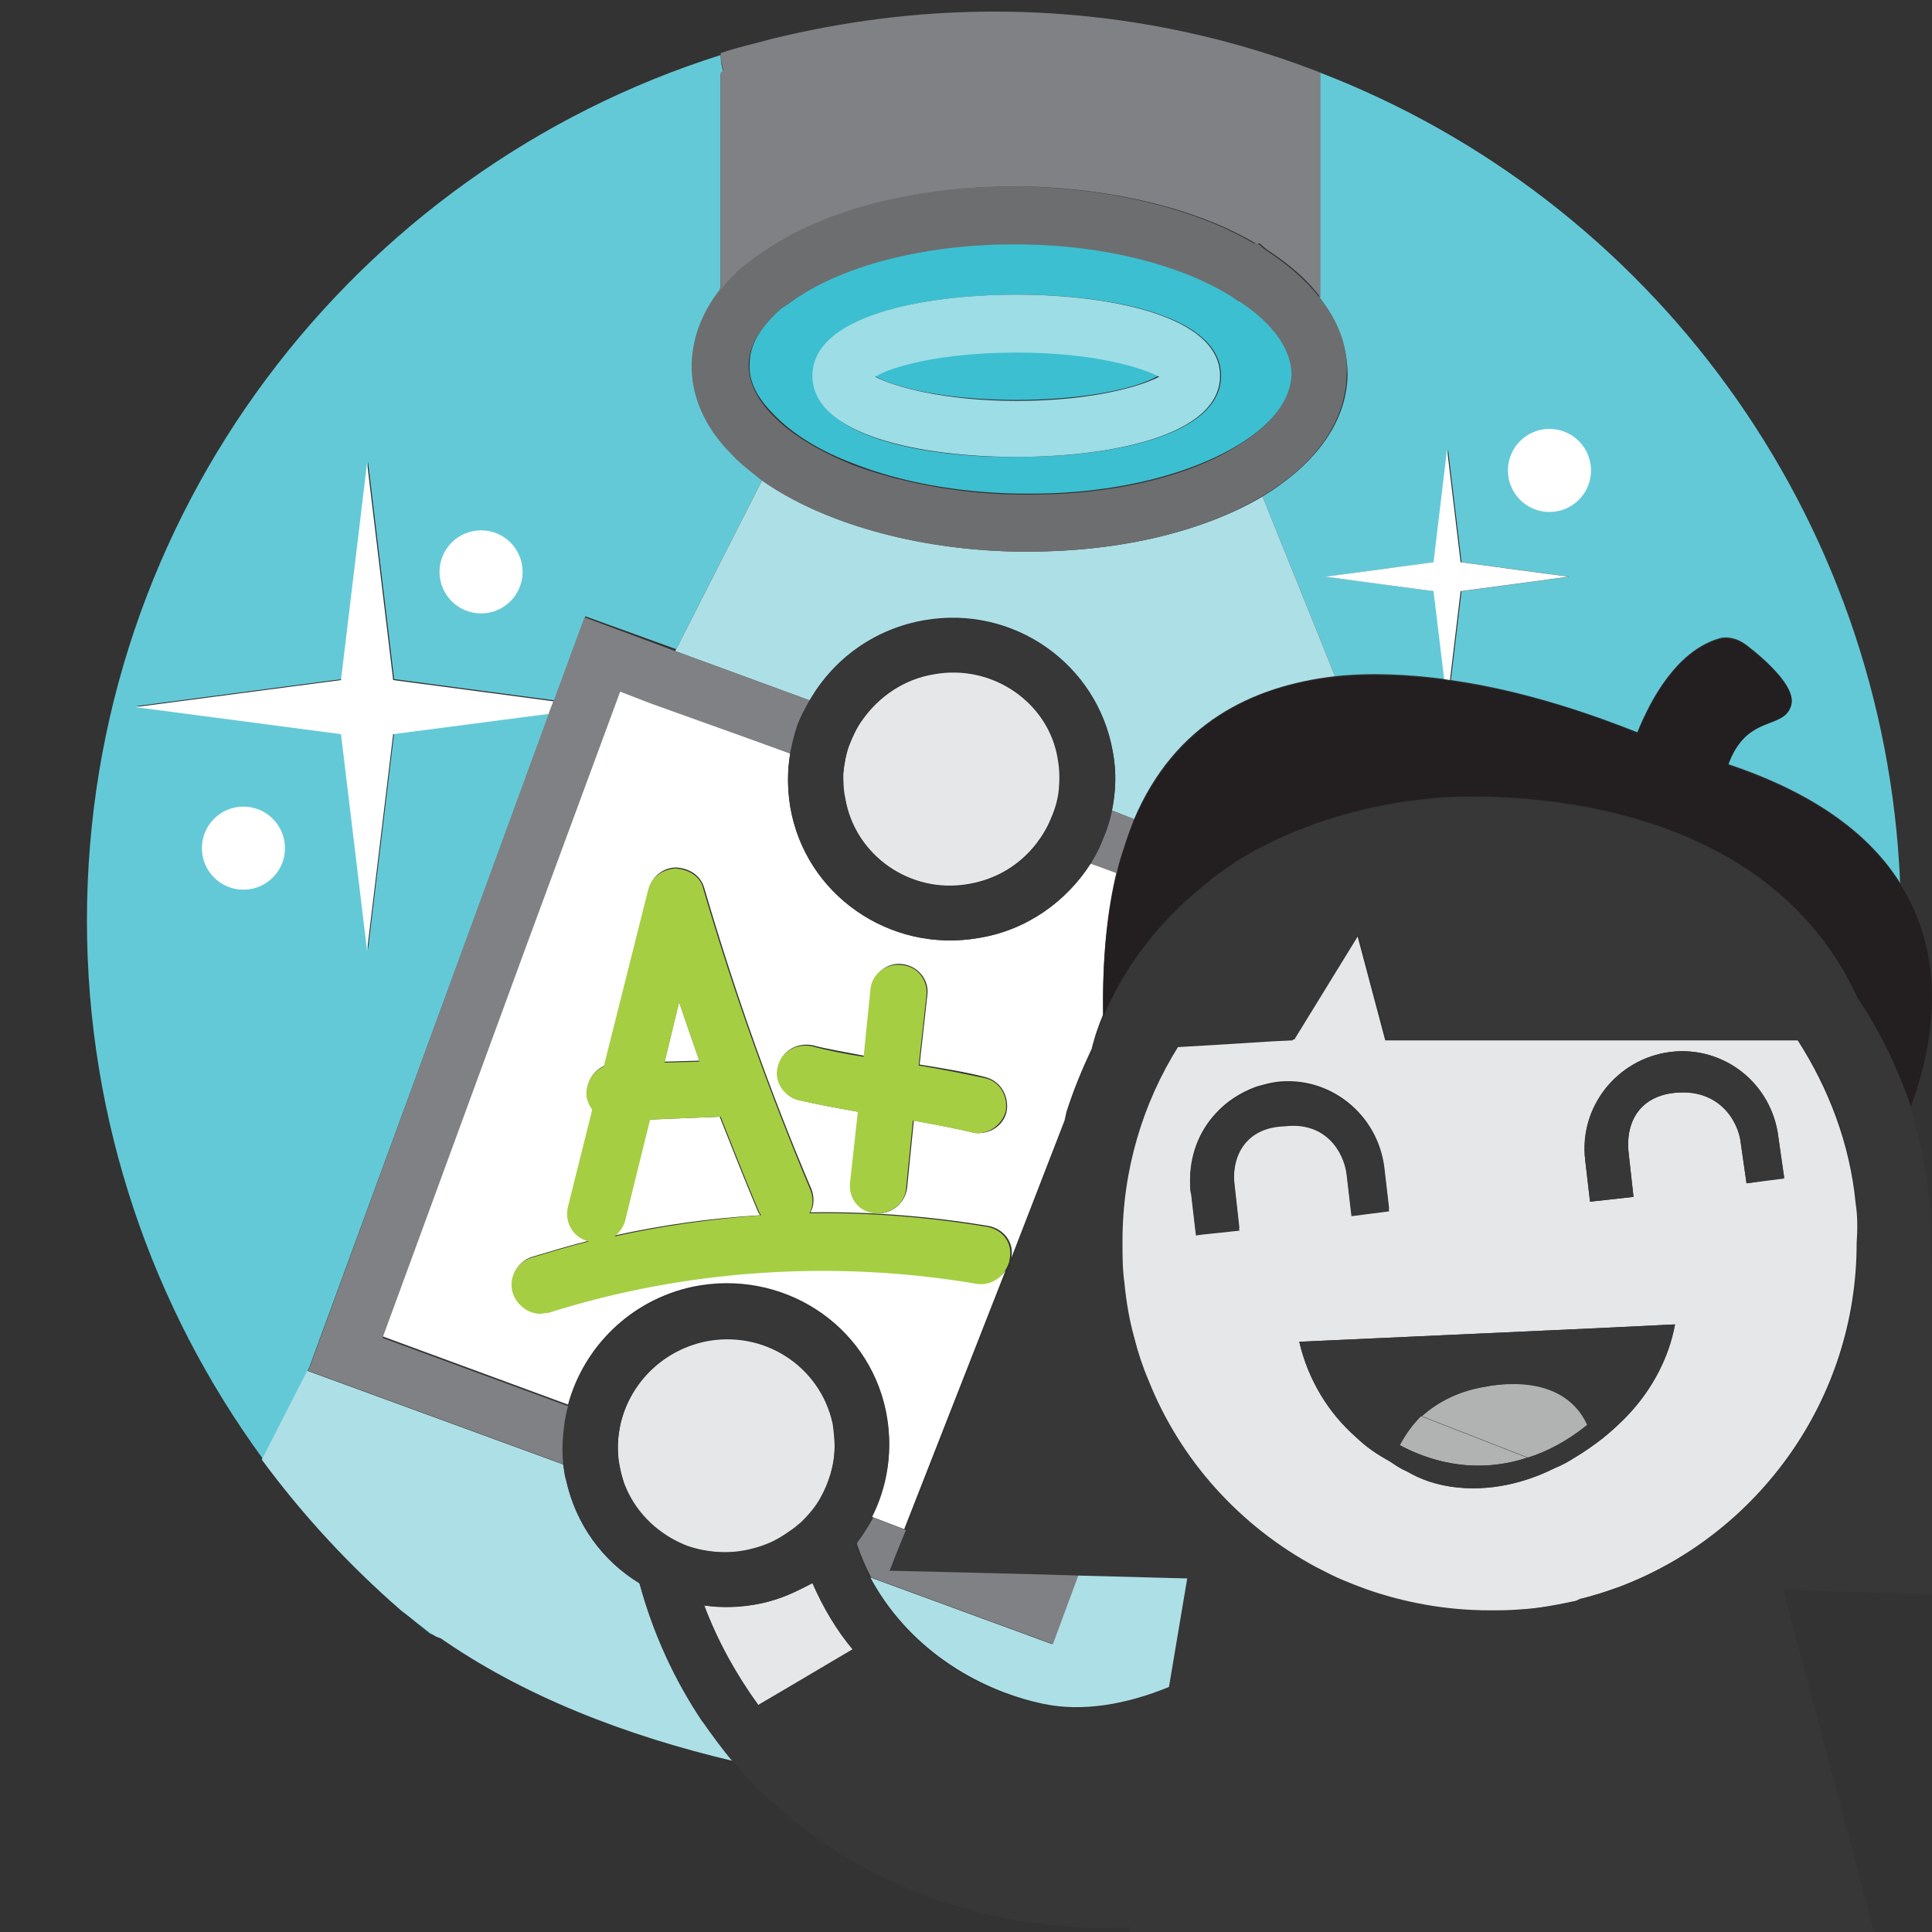 <?xml version="1.0" encoding="utf-8"?>
<!-- Generator: Adobe Illustrator 21.0.0, SVG Export Plug-In . SVG Version: 6.00 Build 0)  -->
<svg version="1.1" id="Layer_1" xmlns="http://www.w3.org/2000/svg" xmlns:xlink="http://www.w3.org/1999/xlink" x="0px" y="0px"
	 viewBox="0 0 200 200" style="enable-background:new 0 0 200 200;" xml:space="preserve">
<rect x="0" y="0" width="200" height="200" fill="#333333" stroke="none"/>
<style type="text/css">
	.st0{fill:#64C9D7;}
	.st1{fill:#ADDFE6;}
	.st2{fill:#3CBFD1;}
	.st3{fill:#6D6E70;}
	.st4{fill:#9CDDE6;}
	.st5{fill:#FFFFFF;}
	.st6{fill:#808184;}
	.st7{fill:#231F20;}
	.st8{fill:#B1B3B3;}
	.st9{fill:#E6E7E8;}
	.st10{fill:#A6CE42;}
	.st11{fill:#373737;}
</style>
<g>
	<path class="st0" d="M136.6,7.5v23.3c1.9,2.5,2.9,5.2,2.9,8c-0.1,5-3.4,9.3-8.8,12.6l7.5,18.6c3.7-0.4,7.6-0.2,11.4,0.3l-1.1-9.1
		l-11.2-1.5l11.2-1.5l1.4-11.7l1.4,11.7l11.2,1.5l-11.2,1.5l-1.1,9.2c7.8,1.1,15,3.7,19.3,5.4c1.4-3.5,4.1-8.4,8.4-9.7
		c0.9-0.3,2,0,2.8,0.6c0,0,5.5,4,4.7,6.3c-0.8,2.4-4.6,0.7-6.5,6.1c9.3,3.1,14.8,7.5,17.8,12.3C195.1,53.1,170.7,20.6,136.6,7.5z
		 M71.7,37.6c0-2.7,1-5.2,2.9-7.6V7.7c0.1-0.1,0.2-0.2,0.3-0.2c-0.2-0.6-0.3-1.2-0.3-1.8C36.6,17.7,9,53.3,9,95.3
		c0,20.8,6.8,40.1,18.2,55.7l4.8-9.4l24.9-67.8l-16.1,2.1l-2.7,22.4l-2.7-22.4l-21.3-2.8l21.3-2.8l2.7-22.5l2.7,22.5l16.6,2.2
		l3.2-8.7l9.4,3.4l9-17.7c-1.2-0.8-2.2-1.7-3.1-2.7C73,44.2,71.6,40.9,71.7,37.6L71.7,37.6z M44.5,169.1l0.7,0.3
		c-1.2-0.9-2.4-1.8-3.6-2.7C42.5,167.5,43.5,168.3,44.5,169.1z"/>
</g>
<path class="st1" d="M45.2,169.3c8.9,6.3,19.7,10.4,30.7,13c-1.1-1.3-2.2-2.7-3.1-4.1C62.3,175.7,52.9,172.5,45.2,169.3z
	 M66.2,163.9c-3.8-2.3-6.6-6.1-7.6-10.7c-0.1-0.5-0.2-1.1-0.3-1.6l-26.5-9.7l0.1-0.2l-4.8,9.4c4.2,5.7,9,10.9,14.4,15.6
	c1.2,0.9,2.3,1.8,3.6,2.7c7.8,3.1,17.2,6.4,27.6,8.8C69.8,173.8,67.6,169,66.2,163.9z M95.7,64.2c9.2-1.6,17.9,4.5,19.5,13.6
	c0.4,2.1,0.3,4.2-0.1,6.1l2.3,0.9c4.2-9.9,12.2-13.8,20.8-14.8l-7.5-18.6c-5.9,3.5-14.5,5.7-24.2,5.7h-1.3
	c-10.4-0.2-20.1-3-26.3-7.4l-9,17.7l13.9,5.1C86.3,68.2,90.5,65.1,95.7,64.2z M111.6,162.9l-2.7,7.3l-18.8-6.9
	c3.8,7.1,10.8,11.6,18,13.1c3.9,0.8,8.4,0.1,13-1.8l1.9-11.3L111.6,162.9L111.6,162.9z"/>
<g>
	<path class="st2" d="M128.4,31.1L128.4,31.1l-0.8-0.5c-5.3-3.3-13.2-5.3-21.7-5.4h-0.9c-9.4,0-18.1,2.3-23.2,6.1l-0.9,0.6
		c-2.3,2-3.3,3.9-3.3,5.8c-0.1,1.8,0.8,3.5,2.5,5.2c1.9,2,4.8,3.8,8.3,5.1c4.8,1.9,10.8,3,17.1,3.1h1.2c9.5,0,17.2-2.3,21.9-5.3
		c3.3-2.1,5.2-4.7,5.2-7.1C133.8,36.1,131.8,33.5,128.4,31.1L128.4,31.1z M84.2,38.9c0-6.2,11.3-8.4,21.1-8.4s21.1,2.2,21.1,8.4
		s-11.3,8.4-21.1,8.4C95.5,47.4,84.2,45.2,84.2,38.9z M119.9,38.9c-1.9-1.1-6.9-2.5-14.7-2.5s-12.8,1.4-14.7,2.5
		c1.9,1.1,6.9,2.5,14.7,2.5S118.1,40,119.9,38.9z"/>
</g>
<path class="st3" d="M136.6,30.8L136.6,30.8c-1.5-1.9-3.4-3.5-5.7-5l-0.7-0.6h-0.4c-6.1-3.6-14.8-5.7-23.9-5.9h-1.1
	c-10.3,0-19.8,2.4-25.9,6.7l-0.9,0.6c-1.4,1-2.5,2.1-3.5,3.3L74.5,30c-1.8,2.3-2.8,4.9-2.9,7.6c-0.1,3.3,1.3,6.6,4.1,9.4
	c0.9,1,2,1.8,3.1,2.7c6.2,4.4,15.9,7.2,26.3,7.4h1.3c9.7,0,18.2-2.1,24.2-5.7c5.4-3.2,8.7-7.6,8.8-12.6
	C139.6,36,138.6,33.3,136.6,30.8z M105.3,51.2c-6.3-0.1-12.3-1.3-17.1-3.1C84.8,46.7,81.9,45,80,43c-1.7-1.7-2.5-3.5-2.5-5.2
	c0-1.9,1.1-3.8,3.3-5.8l0.9-0.6c5.1-3.8,13.8-6.1,23.2-6.1h0.9c8.5,0.1,16.4,2.1,21.7,5.4l0.7,0.5h0.1c3.5,2.3,5.4,5,5.4,7.6
	c-0.1,2.5-1.9,5-5.2,7.1c-4.7,3.1-12.4,5.3-21.9,5.3H105.3z"/>
<path class="st4" d="M105.2,30.5c-9.7,0-21.1,2.2-21.1,8.4s11.3,8.4,21.1,8.4c9.8,0,21.1-2.2,21.1-8.4S114.9,30.5,105.2,30.5z
	 M105.3,41.5c-7.7,0-12.8-1.5-14.7-2.5c1.8-1.1,6.9-2.5,14.7-2.5s12.8,1.5,14.7,2.5C118.1,40,113,41.5,105.3,41.5z"/>
<g>
	<path class="st5" d="M56.8,73.9l0.5-1.3l-16.6-2.2l-2.7-22.5l-2.7,22.5l-21.3,2.8l21.3,2.8l2.7,22.4l2.7-22.4L56.8,73.9z
		 M149.8,46.5l-1.4,11.7l-11.2,1.5l11.2,1.5l1.1,9.1l0.6,0.1l1.1-9.2l11.2-1.5l-11.2-1.5L149.8,46.5z"/>
	<circle class="st5" cx="49.8" cy="59.2" r="4.3"/>
	<circle class="st5" cx="160.4" cy="48.7" r="4.3"/>
	<circle class="st5" cx="25.2" cy="87.8" r="4.3"/>
	<path class="st5" d="M68.8,109.9l3.6-0.1c-0.7-2-1.4-4-2.1-6.1L68.8,109.9z M64.7,126.3c-0.2,0.7-0.6,1.2-1.1,1.6
		c5-1.1,10-1.8,15.1-2.1l-0.2-0.3c-1.4-3.3-2.7-6.6-4-9.9l-7.3,0.3L64.7,126.3L64.7,126.3z M112.9,89.4c-2.5,3.9-6.6,6.9-11.6,7.7
		c-9.2,1.6-18-4.5-19.5-13.6c-0.3-1.9-0.3-3.7,0-5.5l-14.6-5.4l-3.1-1.2l-9.6,26l-15,40.9l19.3,7.1c1.6-5.9,6.4-10.8,12.9-12.2
		c9.2-1.9,18.1,3.8,20,12.8c0.8,3.9,0.2,7.7-1.5,11l3.4,1.3l10.5-26.8c-0.6,0.9-1.8,1.5-2.9,1.3c-14.8-2.5-30.1-1.5-44.3,3
		c-0.3,0.1-0.6,0.1-0.9,0.1c-1.2,0-2.4-0.8-2.8-2.1c-0.5-1.5,0.3-3.2,1.9-3.7c2-0.6,4-1.2,6-1.7l-0.1,0c-1.6-0.4-2.5-2-2.1-3.6
		l2.5-10c-0.4-0.5-0.6-1.1-0.6-1.7c0-1.3,0.7-2.3,1.8-2.8l4.6-18.3c0.3-1.3,1.5-2.2,2.8-2.2c1.4,0.1,2.5,0.8,2.9,2.1
		c3.1,10.6,6.8,21.1,11.1,31.2c0.3,0.8,0.3,1.7-0.1,2.4c6.1-0.1,12.3,0.4,18.4,1.4c1.6,0.3,2.7,1.7,2.4,3.3l5.5-14.2l0.2-0.9
		c0.7-2.2,1.6-4.4,2.6-6.5c0.1-0.4,0.4-1.7,1.2-3.6c-0.1-5.8,0.4-10.7,1.4-14.8L112.9,89.4z M104.2,115.1c-0.3,1.3-1.5,2.2-2.9,2.2
		c-0.2,0-0.5,0-0.7-0.1c-1.7-0.4-3.8-0.8-6-1.2l-0.7,7c-0.2,1.5-1.5,2.6-2.9,2.6h-0.3c-1.7-0.2-2.8-1.7-2.6-3.2l0.8-7.3
		c-2.3-0.4-4.4-0.8-6.1-1.2c-1.6-0.3-2.5-1.9-2.2-3.5s1.9-2.5,3.5-2.2c1.5,0.4,3.4,0.7,5.4,1.1l0.7-6.9c0.2-1.7,1.7-2.8,3.2-2.6
		c1.7,0.2,2.8,1.7,2.6,3.2l-0.8,7.2c2.5,0.4,4.9,0.8,6.8,1.3C103.6,111.9,104.5,113.5,104.2,115.1z"/>
</g>
<g>
	<path class="st6" d="M136.4,7.4c-10.4-4-21.7-6.2-33.5-6.2c-7.9,0-15.5,1-22.9,2.8c-1.8,0.5-3.7,0.9-5.4,1.5v0
		c0,0.6,0.1,1.2,0.3,1.8c-0.1,0.1-0.2,0.1-0.3,0.2V30l0.1-0.1c0.9-1.2,2.1-2.3,3.5-3.3l0.9-0.6c6.2-4.3,15.6-6.7,25.9-6.7h1.1
		c9.1,0.2,17.8,2.3,23.9,5.9h0.4l0.7,0.6c2.3,1.5,4.2,3.1,5.6,5V7.5C136.5,7.5,136.4,7.4,136.4,7.4z M60.5,63.9l-3.2,8.7l-0.5,1.3
		L32,141.7l-0.1,0.2l26.5,9.7c-0.1-1.1-0.1-2.1,0-3.1c0.1-1,0.3-2,0.5-2.9l-19.3-7.1l15-40.9l9.6-26l3.1,1.2L81.8,78
		c0.2-1,0.4-1.9,0.7-2.8c0.3-0.9,0.8-1.8,1.3-2.7l-13.9-5.1L60.5,63.9L60.5,63.9z M114.2,86.8c-0.4,0.9-0.8,1.8-1.3,2.6l2.7,1
		c0.2-1,0.5-1.9,0.8-2.8c0.3-1,0.7-1.9,1-2.8l-2.3-0.9C114.9,84.9,114.6,85.9,114.2,86.8z M96.6,162.5l-4.4-0.1l0.5-1.3l1.1-2.7
		l-3.4-1.3c-0.5,0.9-1,1.7-1.6,2.5l-0.1,0.2c0.4,1.2,0.9,2.4,1.5,3.5l18.8,6.9l2.7-7.3l-3.1-0.1L96.6,162.5L96.6,162.5z"/>
</g>
<path class="st7" d="M196.7,91.5c-3-4.8-8.5-9.2-17.8-12.3c1.9-5.3,5.7-3.6,6.5-6.1c0.8-2.3-4.7-6.3-4.7-6.3
	c-0.8-0.6-1.9-0.9-2.8-0.6c-4.3,1.3-6.9,6.1-8.4,9.7c-4.3-1.8-11.5-4.3-19.3-5.4l-0.6-0.1c-3.8-0.5-7.6-0.7-11.4-0.3
	c-8.6,0.9-16.5,4.9-20.8,14.8c-0.4,0.9-0.7,1.8-1,2.8c-0.3,0.9-0.6,1.8-0.8,2.8c-1,4.1-1.5,9-1.4,14.8c1.3-3.2,3.9-7.8,8.6-12.1
	c0.8-0.7,1.7-1.4,2.6-2.2c0.9-0.7,1.9-1.4,3-2.1c4-2.4,8.9-4.4,15-5.6c1.6-0.3,3.2-0.5,5-0.7c0.1,0,32.9-3.3,43.9,20.7
	c1.3,1.9,2.4,3.9,3.4,6c0.5,1.1,1,2.2,1.4,3.3c0.3,0.6,0.5,1.3,0.7,2C199.9,108.9,201.9,99.7,196.7,91.5L196.7,91.5z"/>
<path class="st8" d="M144.2,151.5L144.2,151.5L144.2,151.5z M165.1,149.5L165.1,149.5l-0.3,0.2L165.1,149.5z M164.4,147.5
	c-1.9-3.9-6.1-4.9-10.9-3.9c-2.7,0.5-4.7,1.6-6.3,3l11,4.3C160.1,150.3,162.2,149.2,164.4,147.5z M158.1,150.9l-11-4.3
	c-0.9,0.9-1.6,1.9-2.2,3C147.5,151,152.3,152.8,158.1,150.9L158.1,150.9z"/>
<g>
	<path class="st9" d="M78.7,166c-1.9,0.4-3.9,0.5-5.8,0.2c1.4,3.7,3.3,7.1,5.6,10.3l9.8-5.7c-1.7-2-3.1-4.4-4.2-6.9
		C82.4,164.8,80.6,165.6,78.7,166z M77.5,160.5c0.9-0.2,1.8-0.5,2.6-0.9c0.8-0.4,1.5-0.9,2.2-1.4c0.3-0.2,0.5-0.4,0.7-0.6
		c0.8-0.7,1.4-1.5,1.9-2.4c0.9-1.6,1.5-3.5,1.5-5.4c0-0.8-0.1-1.6-0.2-2.4c-1.3-6-7.2-9.8-13.3-8.5c-4.5,1-7.8,4.5-8.7,8.7
		c-0.2,1-0.3,2-0.2,3.1c0,0.5,0.1,1,0.2,1.4c0.1,0.5,0.3,1,0.4,1.5l0.2,0.5c1.2,2.8,3.5,4.9,6.3,6C73.1,160.7,75.3,160.9,77.5,160.5
		L77.5,160.5z M192.1,124.6c-0.6-6.2-2.8-11.9-6-16.9h-42.7l-2.9-10.9l-6.7,10.9l-2.1,0.1l-3.2,0.2l-3.2,0.2l-3.5,0.2
		c-3.7,5.8-5.8,12.8-5.8,20.2c0,1.4,0.1,2.9,0.2,4.3c0.2,1.9,0.6,3.8,1,5.6c0.4,1.5,0.9,3,1.5,4.5c3.3,8.3,9.5,15.1,17.3,19.3
		c0.9,0.5,1.9,1,2.9,1.4c0.8,0.3,1.6,0.6,2.3,0.9c4,1.4,8.3,2.2,12.8,2.2c1.1,0,2.1-0.1,3.2-0.1c2-0.2,3.9-0.5,5.8-0.9l0.2-0.1
		l0.2-0.1c1.4-0.4,2.8-0.8,4.2-1.3c14.4-5.5,24.6-19.4,24.6-35.6C192.3,127.2,192.3,125.9,192.1,124.6L192.1,124.6z M133,116.3
		c-3.8,0.2-5.6,2.8-5.2,6.3l0.5,4.5l-3.8,0.4l-0.7,0.1l-0.5-4.3c0-0.3,0-0.5-0.1-0.8c-0.1-2.8,0.9-5.4,2.7-7.3
		c1.1-1.2,2.5-2.1,4.1-2.7c0.7-0.2,1.4-0.4,2.1-0.5c5.5-0.7,10.5,3.3,11.2,8.8l0.5,4.3l-3.9,0.5l-0.5-4.3
		C139.1,119.2,137.2,116.1,133,116.3L133,116.3z M168.7,146.3c-0.8,0.9-1.8,1.8-2.8,2.6c-0.9,0.7-1.9,1.4-2.9,2
		c-0.6,0.4-1.3,0.8-2.1,1.1c-2.8,1.4-6.6,2.5-10.7,1.9c-1.5-0.2-3.1-0.7-4.6-1.6c-0.4-0.2-0.9-0.5-1.4-0.8h0l-0.3-0.2
		c-1.3-0.7-2.5-1.5-3.5-2.5c-2.9-2.6-5-6-5.9-9.9l30.7-1.4l8.2-0.4C172.7,140.5,171.1,143.7,168.7,146.3L168.7,146.3z M180.8,122.5
		l-0.6-4.2c-0.2-2.3-2.2-5.5-6.4-5.2c-3.8,0.2-5.6,2.8-5.2,6.3l0.5,4.5l-4.5,0.5l-0.5-4.3c-0.6-5.5,3.3-10.5,8.8-11.2
		c5.5-0.7,10.5,3.3,11.2,8.8l0.6,4.2L180.8,122.5z M96.7,69.8c-3.1,0.5-5.7,2.3-7.4,4.7c-0.6,0.8-1,1.7-1.4,2.7
		C87.6,78,87.4,79,87.3,80c-0.1,0.8,0,1.7,0.1,2.5c1,6,6.8,10.1,12.9,9c2.9-0.5,5.3-2,7-4.2c0.6-0.8,1.1-1.6,1.5-2.6
		c0.4-0.9,0.7-1.9,0.8-2.9c0.1-1,0.1-2.1-0.1-3.2C108.6,72.8,102.8,68.7,96.7,69.8L96.7,69.8z"/>
</g>
<g>
	<path class="st10" d="M82.7,113.9c1.7,0.4,3.9,0.8,6.1,1.2l-0.8,7.3c-0.2,1.6,0.9,3.1,2.6,3.2h0.3c1.5,0,2.8-1.1,2.9-2.6l0.7-7
		c2.2,0.4,4.3,0.8,6,1.2c0.2,0.1,0.5,0.1,0.7,0.1c1.3,0,2.5-0.9,2.9-2.2c0.3-1.6-0.6-3.2-2.2-3.5c-1.9-0.4-4.3-0.9-6.8-1.3l0.8-7.2
		c0.2-1.6-0.9-3.1-2.6-3.2c-1.5-0.2-3.1,0.9-3.2,2.6l-0.7,6.9c-2-0.3-3.9-0.7-5.4-1.1c-1.6-0.3-3.2,0.6-3.5,2.2
		C80.1,111.9,81.1,113.5,82.7,113.9z M102.2,127c-6.1-1-12.2-1.5-18.4-1.4c0.4-0.8,0.4-1.6,0.1-2.4C79.6,113,75.9,102.6,72.8,92
		c-0.3-1.3-1.5-2-2.9-2.1c-1.3,0.1-2.5,0.9-2.8,2.2l-4.6,18.3c-1.1,0.5-1.8,1.6-1.8,2.8c0,0.7,0.3,1.2,0.6,1.7l-2.5,10
		c-0.4,1.6,0.5,3.2,2.1,3.6l0.1,0c-2,0.5-4,1.1-6,1.7c-1.6,0.5-2.4,2.2-1.9,3.7c0.4,1.2,1.6,2.1,2.8,2.1c0.3,0,0.6-0.1,0.9-0.1
		c14.2-4.5,29.6-5.5,44.3-3c1.2,0.2,2.3-0.4,2.9-1.3c0.2-0.3,0.4-0.7,0.5-1.1l0-0.1C104.9,128.7,103.8,127.3,102.2,127L102.2,127z
		 M70.3,103.8c0.7,2,1.4,4,2.1,6.1l-3.6,0.1L70.3,103.8z M63.6,128c0.5-0.4,0.9-0.9,1.1-1.6l2.6-10.5l7.3-0.3c1.3,3.3,2.6,6.6,4,9.9
		l0.2,0.3C73.6,126.2,68.5,126.9,63.6,128z"/>
</g>
<g>
	<path class="st11" d="M199.9,130.1c0.1-4.1-0.3-8.3-1.3-12.4c-0.3-1-0.5-2-0.8-3c-0.2-0.7-0.4-1.3-0.7-2c-0.4-1.1-0.9-2.3-1.4-3.3
		c-1-2.1-2.1-4.1-3.4-6c-11-24.1-43.9-20.7-43.9-20.7c-1.8,0.2-3.4,0.4-5,0.7c-6.1,1.1-11.1,3.2-15,5.6c-1.1,0.7-2.1,1.3-3,2.1
		c-0.9,0.7-1.8,1.4-2.6,2.2c-4.7,4.3-7.3,9-8.6,12.1c-0.8,1.8-1.1,3.1-1.2,3.6c-1,2.1-1.9,4.3-2.6,6.5c-0.1,0.3-0.2,0.6-0.2,0.9
		l-5.5,14.2l0,0.1c-0.1,0.4-0.3,0.8-0.5,1.1l-10.5,26.8l-1.1,2.7l-0.5,1.3l4.4,0.1l11.9,0.3l3.1,0.1l11.4,0.3l-1.9,11.3
		c-4.6,1.9-9.1,2.7-13,1.8c-7.2-1.5-14.2-6-18-13.1c-0.6-1.1-1.1-2.3-1.5-3.5l0.1-0.2c0.6-0.8,1.2-1.6,1.6-2.5
		c1.7-3.3,2.3-7.1,1.5-11c-1.9-9-10.9-14.8-20-12.8c-6.5,1.4-11.3,6.3-12.9,12.2c-0.3,1-0.4,1.9-0.5,2.9c-0.1,1-0.1,2.1,0,3.1
		c0.1,0.5,0.1,1.1,0.3,1.6c1,4.6,3.8,8.4,7.6,10.7c1.4,5.2,3.6,10,6.5,14.3c1,1.4,2,2.8,3.1,4.1c6.8,7.9,16.2,13.7,27.5,16.1
		c2.7,0.6,5.3,0.9,8.1,1.1c1.8,0.1,3.7,0.1,5.6,0l-0.1,0.5h77.1l-9.4-35.4l15.5,0.4C200,164.9,201.7,147.1,199.9,130.1L199.9,130.1z
		 M71.1,160c-2.8-1.1-5.1-3.2-6.3-6l-0.2-0.5c-0.2-0.5-0.3-1-0.4-1.5c-0.1-0.5-0.2-1-0.2-1.4c-0.1-1,0-2.1,0.2-3.1
		c0.9-4.2,4.2-7.7,8.7-8.7c6.1-1.3,12,2.5,13.3,8.5c0.2,0.8,0.2,1.6,0.2,2.4c0,1.9-0.6,3.8-1.5,5.4c-0.5,0.9-1.2,1.7-1.9,2.4
		c-0.2,0.2-0.5,0.4-0.7,0.6c-0.7,0.5-1.4,1-2.2,1.4c-0.8,0.4-1.7,0.7-2.6,0.9C75.3,160.9,73.1,160.7,71.1,160L71.1,160z M78.5,176.5
		c-2.3-3.1-4.2-6.6-5.6-10.3c1.9,0.2,3.8,0.2,5.8-0.2c2-0.4,3.8-1.2,5.4-2.2c1.1,2.6,2.5,4.9,4.2,6.9L78.5,176.5L78.5,176.5z
		 M167.8,164.2c-1.4,0.5-2.7,1-4.2,1.3l-0.2,0.1l-0.2,0.1c-1.9,0.4-3.8,0.8-5.8,0.9c-1.1,0.1-2.1,0.1-3.2,0.1
		c-4.5,0-8.8-0.8-12.8-2.2c-0.8-0.3-1.6-0.6-2.3-0.9c-1-0.4-1.9-0.9-2.9-1.4c-7.8-4.2-14-11-17.3-19.3c-0.6-1.4-1.1-2.9-1.5-4.5
		c-0.5-1.8-0.8-3.6-1-5.6c-0.2-1.4-0.2-2.8-0.2-4.3c0-7.4,2.1-14.3,5.8-20.2l3.5-0.2l3.2-0.2l3.2-0.2l2.1-0.1l6.7-10.9l2.9,10.9
		h42.6c3.3,4.9,5.4,10.7,6,16.9c0.1,1.3,0.2,2.6,0.2,4C192.4,144.9,182.2,158.7,167.8,164.2L167.8,164.2z M134.5,138.9
		c0.9,3.9,3,7.4,5.9,9.9c1.1,1,2.3,1.8,3.5,2.5l0.3,0.2l0,0c0.4,0.3,0.9,0.6,1.4,0.8c1.6,0.8,3.1,1.3,4.6,1.6
		c4.1,0.6,7.9-0.5,10.7-1.9c0.8-0.4,1.5-0.8,2.1-1.1c1-0.6,2-1.3,2.9-2c1-0.8,1.9-1.7,2.8-2.6c2.4-2.6,4.1-5.8,4.7-9.2l-8.2,0.4
		L134.5,138.9L134.5,138.9z M158.1,150.9c-5.8,1.9-10.6,0.1-13.2-1.3c0.6-1.1,1.3-2.1,2.2-3c1.6-1.5,3.6-2.5,6.3-3
		c4.8-0.9,9.1,0,10.9,3.9C162.2,149.2,160.1,150.3,158.1,150.9L158.1,150.9z M164.7,149.8l0.3-0.3v0L164.7,149.8z M172.9,108.9
		c-5.5,0.7-9.5,5.7-8.8,11.2l0.5,4.3l4.5-0.5l-0.5-4.5c-0.4-3.5,1.4-6.2,5.2-6.3c4.2-0.2,6.1,2.9,6.4,5.2l0.6,4.2l3.9-0.5l-0.6-4.2
		C183.5,112.2,178.5,108.2,172.9,108.9z M139.4,121.6l0.5,4.3l3.9-0.5l-0.5-4.3c-0.6-5.5-5.6-9.5-11.2-8.8c-0.7,0.1-1.4,0.3-2.1,0.5
		c-1.6,0.6-3,1.5-4.1,2.7c-1.8,1.9-2.8,4.5-2.7,7.3c0,0.3,0,0.5,0.1,0.8l0.5,4.3l0.7-0.1l3.8-0.4l-0.5-4.5c-0.4-3.5,1.4-6.2,5.2-6.3
		C137.2,116.1,139.1,119.2,139.4,121.6L139.4,121.6z M101.3,97.1c5-0.8,9.1-3.8,11.6-7.7c0.5-0.8,1-1.7,1.3-2.6
		c0.4-0.9,0.7-1.9,0.9-2.8c0.4-2,0.5-4,0.1-6.1c-1.6-9.1-10.3-15.2-19.5-13.6c-5.2,0.9-9.5,4-11.9,8.3c-0.5,0.9-0.9,1.8-1.3,2.7
		C82.2,76.1,82,77,81.8,78c-0.3,1.8-0.3,3.6,0,5.5C83.4,92.6,92.1,98.7,101.3,97.1z M87.3,80c0.1-1,0.3-2,0.6-2.9
		c0.3-0.9,0.8-1.8,1.4-2.7c1.7-2.4,4.3-4.2,7.4-4.7c6.1-1,11.9,3,12.9,9c0.2,1.1,0.2,2.1,0.1,3.2c-0.1,1-0.4,2-0.8,2.9
		c-0.4,0.9-0.9,1.8-1.5,2.6c-1.7,2.1-4.1,3.7-7,4.2c-6.1,1-11.9-3-12.9-9C87.3,81.7,87.3,80.8,87.3,80L87.3,80z"/>
</g>
</svg>
